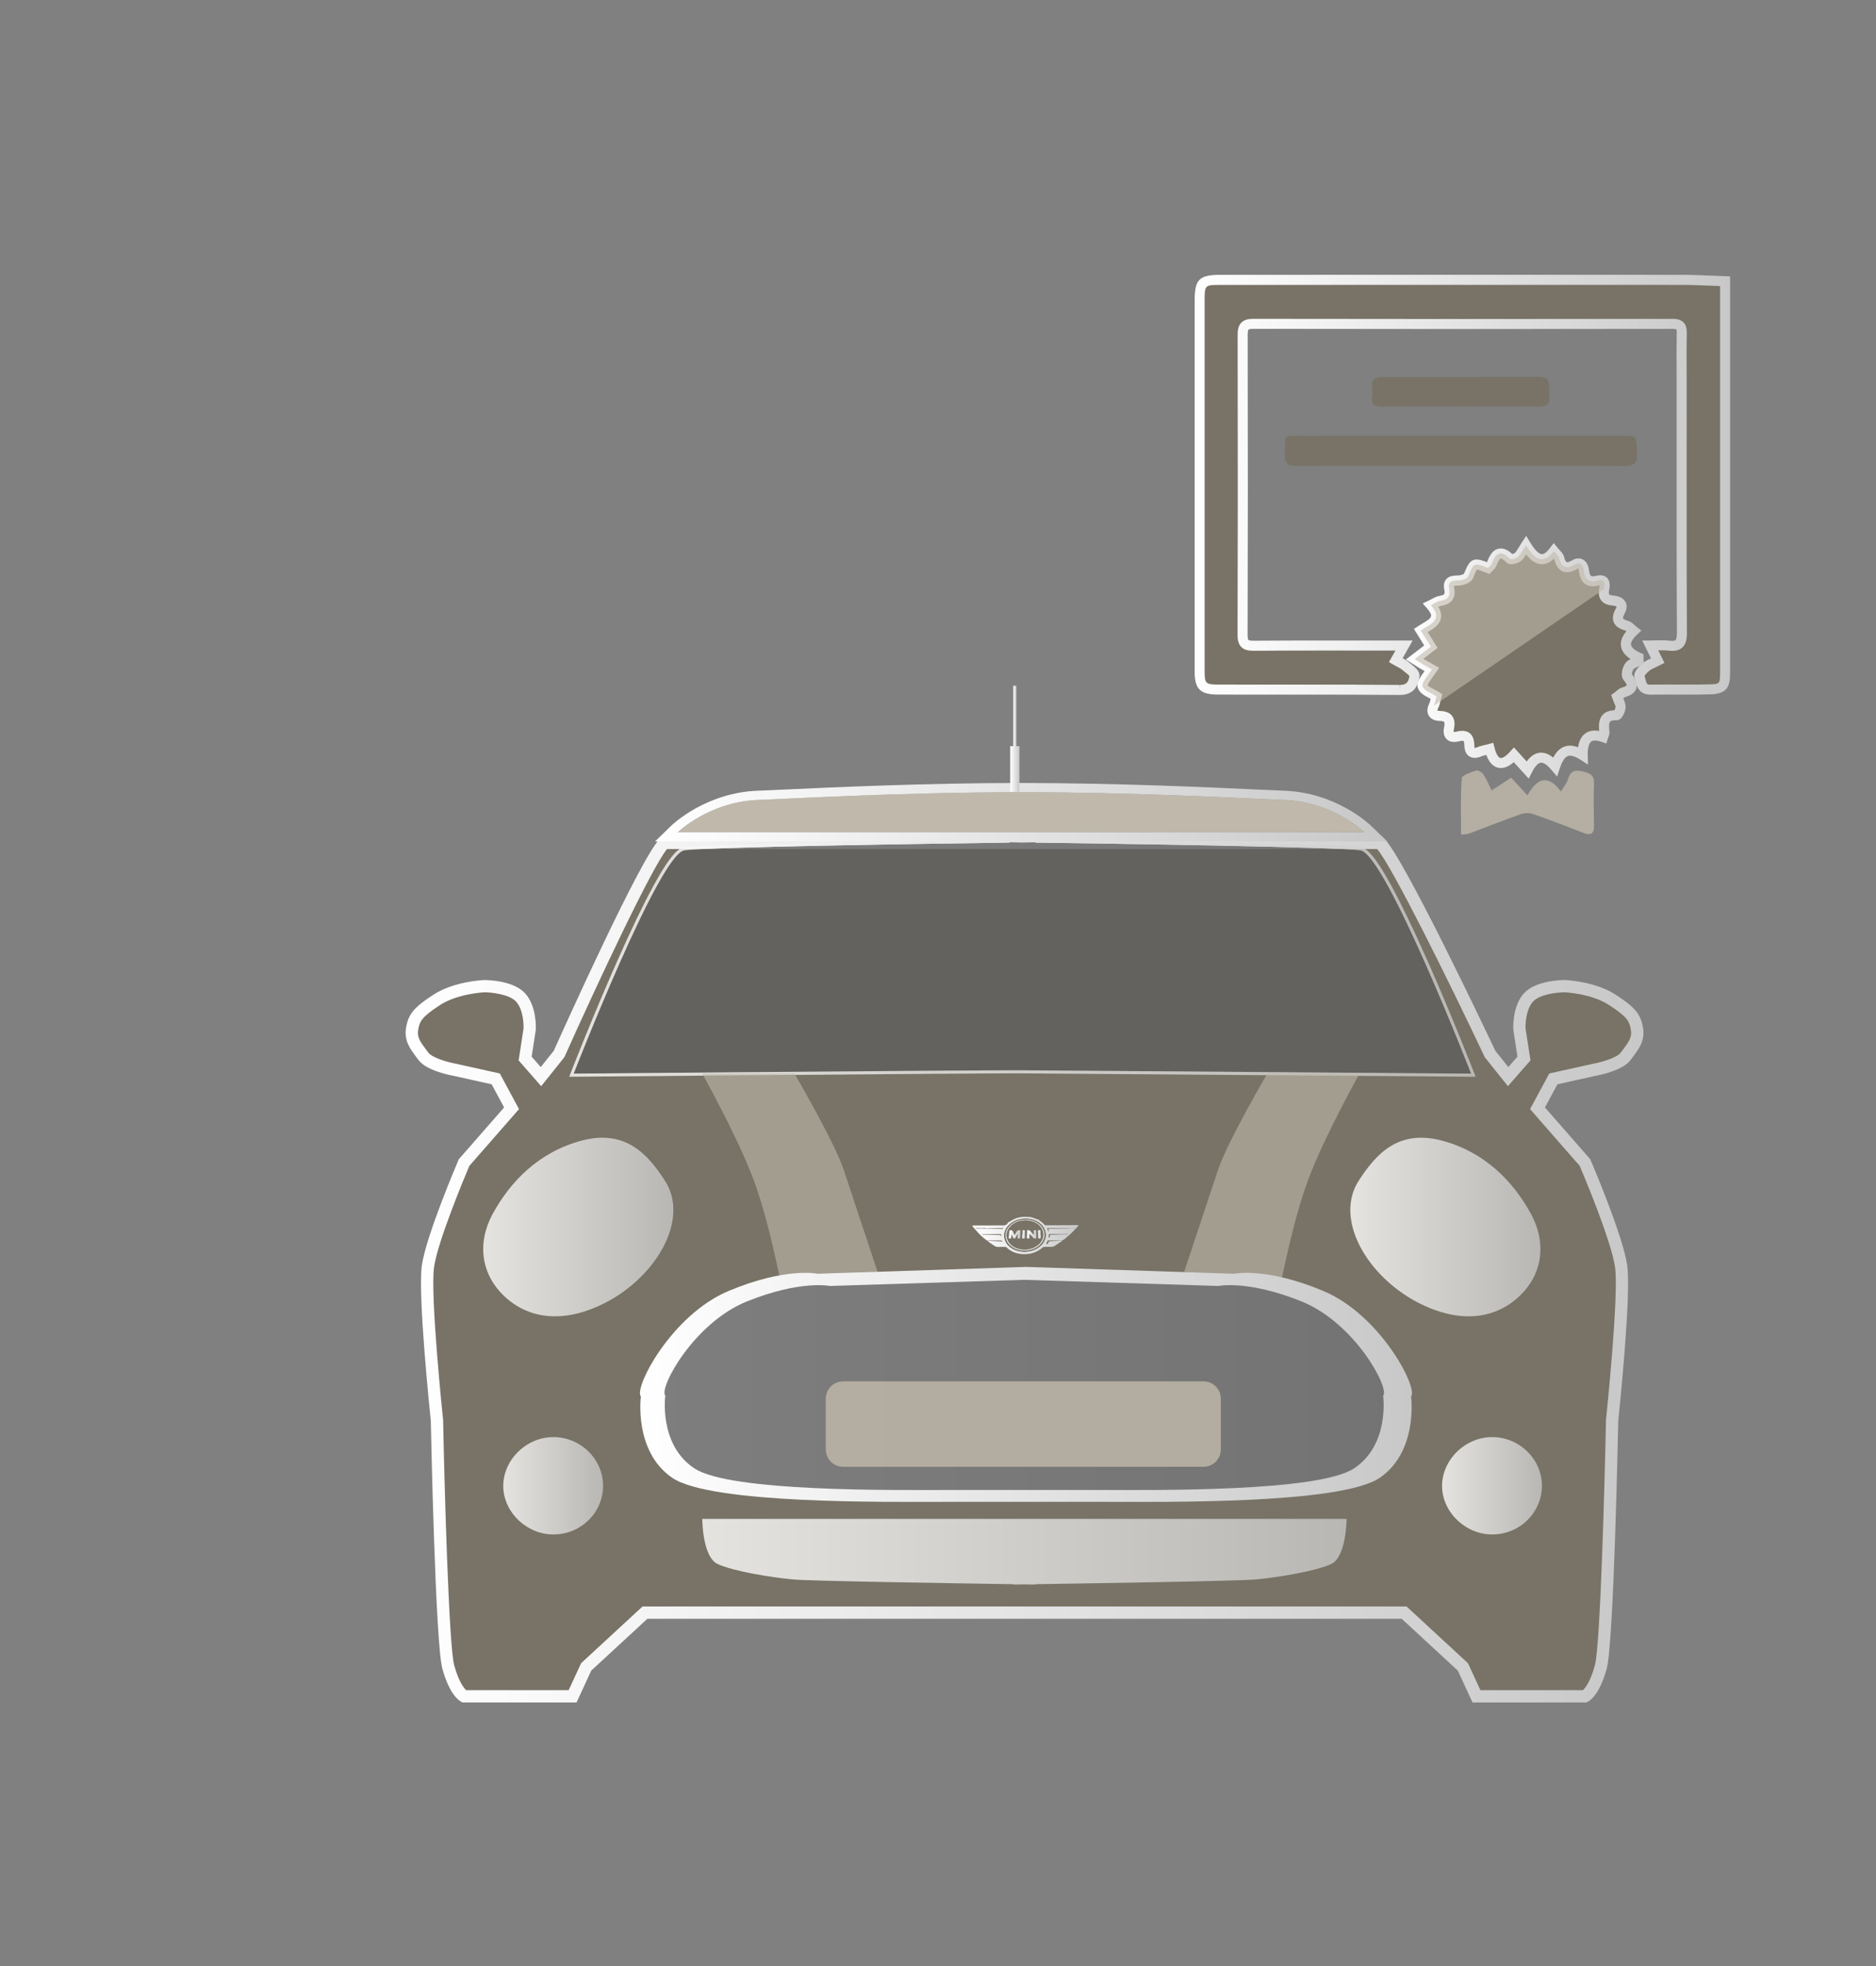 <?xml version="1.0" encoding="utf-8"?>
<!-- Generator: Adobe Illustrator 16.0.0, SVG Export Plug-In . SVG Version: 6.00 Build 0)  -->
<!DOCTYPE svg PUBLIC "-//W3C//DTD SVG 1.1//EN" "http://www.w3.org/Graphics/SVG/1.1/DTD/svg11.dtd">
<svg version="1.1" id="Layer_1" xmlns="http://www.w3.org/2000/svg" xmlns:xlink="http://www.w3.org/1999/xlink" x="0px" y="0px"
	 width="110.5px" height="115.779px" viewBox="-139.198 -31.22 110.5 115.779"
	 enable-background="new -139.198 -31.22 110.5 115.779" xml:space="preserve">
<rect x="-139.198" y="-31.22" width="110.5" height="115.779" fill="#808080" stroke="none"/>
<g>
	<g>
		<path fill-rule="evenodd" clip-rule="evenodd" fill="#787366" d="M-37.585-14.662c0,0.402,0,0.634,0,0.866
			c0,7.395,0,14.79,0,22.184c0,0.779-0.129,0.96-0.88,0.98c-1.171,0.033-2.344-0.003-3.516,0.019
			c-0.575,0.011-0.534-0.48-0.652-0.791c-0.044-0.117,0.209-0.395,0.379-0.537c0.189-0.156,0.438-0.241,0.702-0.378
			c-0.139-0.279-0.255-0.515-0.443-0.894c0.421,0,0.751-0.033,1.072,0.007c0.604,0.077,0.798-0.127,0.795-0.761
			c-0.027-4.88-0.016-9.76-0.016-14.64c0-1.001-0.016-2.004,0.007-3.005c0.009-0.422-0.139-0.542-0.556-0.541
			c-8.226,0.011-16.451,0.013-24.677-0.003c-0.528-0.001-0.633,0.187-0.632,0.668c0.013,5.881,0.015,11.763-0.004,17.645
			c-0.002,0.524,0.17,0.646,0.661,0.643c2.749-0.02,5.498-0.01,8.247-0.011c0.163,0,0.327,0,0.602,0
			c-0.19,0.336-0.328,0.58-0.488,0.863c0.201,0.116,0.398,0.197,0.553,0.328c0.212,0.179,0.572,0.416,0.551,0.59
			c-0.055,0.454-0.238,0.84-0.89,0.833c-3.559-0.035-7.117-0.014-10.676-0.022c-0.905-0.002-1.088-0.198-1.088-1.075
			c0-7.267,0-14.534,0-21.801c0-1.124,0.115-1.248,1.237-1.248c9.057-0.005,18.114-0.007,27.17-0.002
			C-39.304-14.743-38.481-14.692-37.585-14.662z"/>
		<linearGradient id="SVGID_1_" gradientUnits="userSpaceOnUse" x1="-68.831" y1="-2.67" x2="-37.291" y2="-2.67">
			<stop  offset="0" style="stop-color:#FFFFFF"/>
			<stop  offset="1" style="stop-color:#C8C8C8"/>
		</linearGradient>
		<path fill="url(#SVGID_1_)" d="M-56.756,9.7h-0.019c-1.91-0.019-3.795-0.021-5.549-0.021l-2.984,0.001
			c-0.714,0-1.427-0.001-2.141-0.003c-1.059-0.002-1.382-0.322-1.382-1.369v-21.801c0-1.283,0.258-1.543,1.532-1.544
			c9.057-0.003,18.114-0.006,27.17-0.001c0.565,0,1.122,0.024,1.71,0.048c0.275,0.011,0.555,0.023,0.842,0.033l0.285,0.009V8.388
			c0,0.843-0.175,1.248-1.166,1.275c-0.407,0.012-0.814,0.015-1.221,0.015l-1.363-0.003c-0.311,0-0.623,0.001-0.934,0.007
			c-0.001,0-0.001,0-0.001,0c-0.691,0-0.815-0.519-0.882-0.797c-0.015-0.064-0.029-0.127-0.051-0.184
			c-0.12-0.317,0.241-0.68,0.467-0.868c0.15-0.125,0.316-0.205,0.493-0.287l-0.521-1.053h0.475c0.135,0,0.261-0.004,0.38-0.008
			c0.284-0.007,0.529-0.008,0.729,0.017c0.066,0.009,0.127,0.013,0.182,0.013c0.071,0,0.164-0.008,0.201-0.046
			c0.03-0.031,0.081-0.129,0.08-0.435c-0.02-3.723-0.018-7.508-0.016-11.168l0.001-3.472c0-0.296-0.002-0.591-0.003-0.886
			c-0.004-0.697-0.007-1.417,0.009-2.125c0.004-0.169-0.024-0.207-0.025-0.208c-0.001,0-0.039-0.031-0.23-0.031
			c-8.235,0.011-16.457,0.013-24.683-0.003c-0.229,0-0.281,0.041-0.29,0.049c-0.015,0.014-0.048,0.076-0.047,0.323
			c0.015,6.454,0.013,12.226-0.004,17.647c0,0.237,0.041,0.291,0.049,0.299c0.011,0.012,0.064,0.047,0.296,0.047
			c1.447-0.01,2.875-0.013,4.304-0.013l5.071,0.002l-0.589,1.041c0.116,0.062,0.232,0.129,0.338,0.219
			c0.04,0.033,0.084,0.068,0.13,0.104c0.275,0.218,0.56,0.443,0.524,0.748C-55.676,9.333-56.068,9.7-56.756,9.7z M-62.323,9.089
			c1.755,0,3.643,0.003,5.555,0.021l0.013,0.295V9.111c0.369,0,0.518-0.134,0.575-0.525c-0.054-0.07-0.209-0.192-0.297-0.262
			c-0.052-0.041-0.101-0.08-0.145-0.117c-0.082-0.068-0.188-0.124-0.312-0.189c-0.065-0.034-0.132-0.07-0.2-0.108l-0.253-0.146
			l0.383-0.677l-4.059-0.002c-1.427,0-2.855,0.002-4.282,0.013c0,0-0.001,0-0.001,0c-0.267,0-0.542-0.027-0.736-0.22
			c-0.197-0.199-0.222-0.489-0.221-0.718c0.017-5.42,0.019-11.19,0.004-17.644c0-0.269,0.026-0.546,0.22-0.741
			c0.196-0.196,0.479-0.222,0.704-0.222c8.233,0.016,16.456,0.013,24.681,0.002c0.213,0,0.476,0.024,0.658,0.209
			c0.181,0.186,0.196,0.45,0.193,0.633c-0.016,0.701-0.013,1.417-0.01,2.109c0.002,0.295,0.004,0.592,0.004,0.889l-0.002,3.473
			c-0.002,3.66-0.004,7.443,0.017,11.165c0.002,0.277-0.025,0.626-0.251,0.853c-0.19,0.191-0.456,0.255-0.876,0.202
			c-0.149-0.019-0.344-0.02-0.563-0.014l0.365,0.736l-0.257,0.134c-0.087,0.045-0.172,0.085-0.254,0.123
			c-0.158,0.074-0.295,0.138-0.395,0.221c-0.12,0.099-0.222,0.218-0.265,0.285c0.017,0.056,0.031,0.114,0.045,0.175
			C-42.21,9.057-42.18,9.093-42,9.093c0.329-0.006,0.644-0.008,0.959-0.008l1.363,0.004c0.402,0,0.803-0.003,1.204-0.014
			c0.548-0.015,0.592-0.016,0.593-0.686l-0.001-22.765c-0.19-0.007-0.376-0.015-0.562-0.022c-0.583-0.025-1.133-0.048-1.686-0.048
			c-9.057-0.005-18.114-0.002-27.17,0.002c-0.943,0-0.943,0-0.943,0.953V8.308c0,0.72,0.06,0.778,0.794,0.78
			c0.713,0.002,1.426,0.002,2.139,0.002L-62.323,9.089z"/>
	</g>
	<g>
		<path fill-rule="evenodd" clip-rule="evenodd" fill="#787366" d="M-42.977,5.932c-0.634,0.595-0.659,1.142,0.29,1.568
			c0.001,0.066,0.002,0.131,0.003,0.197c-0.188,0.101-0.438,0.16-0.546,0.317c-0.112,0.161-0.196,0.506-0.106,0.619
			c0.373,0.455,0.368,0.733-0.234,0.916c-0.131,0.041-0.236,0.166-0.373,0.265c0.077,0.216,0.201,0.415,0.198,0.611
			c-0.003,0.167-0.159,0.476-0.238,0.474c-0.794-0.028-0.768,0.472-0.713,1.016c0.005,0.057-0.034,0.119-0.082,0.269
			c-0.812-0.284-1.223,0.085-1.197,1.07c-0.886-0.566-1.345-0.202-1.627,0.661c-0.675-0.8-1.203-0.636-1.622,0.196
			c-0.293-0.323-0.516-0.568-0.799-0.88c-0.674,0.75-1.184,0.607-1.428-0.351c-0.253,0.068-0.444,0.096-0.617,0.169
			c-0.404,0.171-0.575-0.017-0.581-0.387c-0.007-0.495-0.223-0.638-0.688-0.516c-0.379,0.099-0.595-0.05-0.514-0.463
			c0.09-0.457,0.016-0.736-0.538-0.748c-0.36-0.006-0.552-0.2-0.358-0.597c0.073-0.149,0.097-0.323,0.162-0.552
			c-0.28-0.183-0.71-0.315-0.814-0.578c-0.082-0.204,0.243-0.57,0.545-1.008c-0.167-0.095-0.336-0.185-0.501-0.284
			c-0.146-0.086-0.287-0.179-0.516-0.324c0.407-0.312,0.673-0.516,0.956-0.733c-0.223-0.356-0.388-0.62-0.598-0.955
			c0.527-0.352,1.365-0.612,0.596-1.49c0.241-0.114,0.384-0.225,0.541-0.249c0.437-0.067,0.639-0.255,0.539-0.728
			c-0.091-0.429,0.176-0.475,0.534-0.476c0.205,0,0.532-0.104,0.594-0.251c0.34-0.806,0.317-0.815,1.161-0.481
			c0.07-0.08,0.188-0.156,0.226-0.261c0.223-0.614,0.52-0.831,1.066-0.286c0.063,0.063,0.362-0.014,0.473-0.114
			c0.169-0.15,0.269-0.377,0.47-0.68c0.526,0.87,1.035,1.142,1.64,0.348c0.138,0.17,0.278,0.268,0.31,0.394
			c0.139,0.539,0.388,0.704,0.911,0.398c0.344-0.201,0.516,0.038,0.555,0.359c0.06,0.496,0.27,0.721,0.801,0.582
			c0.446-0.115,0.447,0.202,0.389,0.497c-0.083,0.426,0.062,0.637,0.504,0.674c0.364,0.031,0.67,0.199,0.442,0.615
			c-0.279,0.506-0.114,0.73,0.383,0.871C-43.251,5.662-43.15,5.796-42.977,5.932z"/>
		<linearGradient id="SVGID_2_" gradientUnits="userSpaceOnUse" x1="-56.386" y1="7.482" x2="-42.385" y2="7.482">
			<stop  offset="0" style="stop-color:#FFFFFF"/>
			<stop  offset="1" style="stop-color:#C8C8C8"/>
		</linearGradient>
		<path fill="url(#SVGID_2_)" d="M-49.154,14.625l-0.881-0.97c-0.263,0.233-0.512,0.347-0.757,0.347
			c-0.273,0-0.628-0.142-0.86-0.771c-0.12,0.028-0.218,0.052-0.302,0.088c-0.138,0.059-0.262,0.087-0.379,0.087
			c-0.291,0-0.604-0.194-0.612-0.742c-0.004-0.267-0.058-0.267-0.119-0.267c-0.052,0-0.119,0.011-0.199,0.031
			c-0.099,0.027-0.193,0.04-0.28,0.04c-0.258,0-0.406-0.114-0.484-0.21c-0.128-0.156-0.167-0.37-0.114-0.635
			c0.052-0.264,0.014-0.327,0.005-0.337c-0.016-0.02-0.088-0.055-0.259-0.058c-0.38-0.008-0.559-0.171-0.641-0.307
			c-0.083-0.135-0.146-0.369,0.023-0.715c0.035-0.071,0.057-0.163,0.085-0.279c-0.024-0.012-0.048-0.024-0.072-0.037
			c-0.263-0.135-0.561-0.29-0.674-0.576c-0.124-0.311,0.101-0.625,0.388-1.021c-0.074-0.042-0.148-0.084-0.221-0.127
			c-0.1-0.059-0.198-0.122-0.323-0.201l-0.557-0.353l1.079-0.828l-0.607-0.971l0.239-0.159c0.083-0.056,0.173-0.108,0.265-0.163
			c0.227-0.134,0.484-0.286,0.508-0.432c0.016-0.102-0.068-0.264-0.236-0.456l-0.257-0.292l0.352-0.168
			c0.078-0.036,0.144-0.073,0.204-0.105c0.137-0.075,0.266-0.146,0.42-0.169c0.207-0.031,0.27-0.082,0.29-0.11
			c0.03-0.043,0.031-0.139,0.004-0.264c-0.052-0.247-0.018-0.447,0.1-0.594c0.176-0.218,0.465-0.237,0.722-0.238
			c0.121,0,0.281-0.056,0.333-0.095l0.016-0.037c0.205-0.487,0.34-0.809,0.745-0.809c0.161,0,0.336,0.059,0.593,0.159
			c0.009-0.01,0.017-0.018,0.02-0.024c0.068-0.189,0.285-0.785,0.799-0.785c0.215,0,0.437,0.108,0.677,0.328
			c0.053-0.011,0.119-0.036,0.144-0.056c0.079-0.07,0.15-0.189,0.241-0.339c0.052-0.086,0.109-0.181,0.177-0.283l0.257-0.388
			l0.242,0.397c0.356,0.59,0.582,0.678,0.685,0.678c0.129,0,0.291-0.123,0.467-0.355l0.228-0.298l0.236,0.291
			c0.042,0.052,0.085,0.096,0.123,0.136c0.1,0.106,0.204,0.214,0.244,0.372c0.032,0.122,0.099,0.329,0.186,0.329
			c0.038,0,0.125-0.015,0.291-0.111c0.13-0.077,0.258-0.114,0.38-0.114c0.258,0,0.556,0.181,0.617,0.692
			c0.043,0.363,0.144,0.363,0.232,0.363c0.055,0,0.124-0.01,0.202-0.031c0.349-0.09,0.567,0.038,0.658,0.149
			c0.167,0.203,0.133,0.492,0.095,0.691c-0.028,0.144-0.017,0.224,0.003,0.25c0.021,0.027,0.092,0.059,0.236,0.072
			c0.356,0.03,0.607,0.162,0.724,0.38c0.073,0.135,0.123,0.361-0.048,0.671c-0.122,0.224-0.095,0.293-0.095,0.296
			c0.004,0.008,0.038,0.074,0.3,0.147c0.152,0.042,0.26,0.142,0.365,0.237c0.042,0.038,0.087,0.079,0.14,0.122l0.271,0.212
			l-0.25,0.235c-0.255,0.239-0.382,0.454-0.357,0.604c0.027,0.157,0.227,0.327,0.565,0.479l0.17,0.076l0.012,0.564l-0.16,0.086
			c-0.064,0.035-0.135,0.065-0.206,0.096c-0.089,0.038-0.21,0.09-0.238,0.129c-0.054,0.077-0.092,0.228-0.092,0.298
			c0.18,0.226,0.361,0.518,0.268,0.824c-0.097,0.318-0.431,0.454-0.672,0.527c-0.023,0.006-0.063,0.039-0.103,0.072
			c0.067,0.156,0.141,0.333,0.138,0.527c-0.003,0.177-0.177,0.763-0.533,0.763l-0.065-0.002c-0.157,0-0.269,0.028-0.315,0.081
			c-0.092,0.1-0.061,0.408-0.04,0.612c0.01,0.104-0.021,0.186-0.051,0.266c-0.012,0.032-0.026,0.071-0.042,0.12l-0.091,0.292
			l-0.289-0.101c-0.145-0.051-0.272-0.076-0.378-0.076c-0.149,0-0.217,0.052-0.255,0.09c-0.12,0.124-0.182,0.398-0.172,0.77
			l0.014,0.556l-0.467-0.299c-0.234-0.149-0.432-0.225-0.587-0.225c-0.099,0-0.363,0-0.601,0.729l-0.165,0.503l-0.341-0.405
			c-0.228-0.268-0.438-0.417-0.593-0.417c-0.227,0-0.436,0.348-0.541,0.556L-49.154,14.625z M-50.025,12.788l0.752,0.829
			c0.434-0.603,1.003-0.687,1.564-0.228c0.169-0.333,0.469-0.704,0.988-0.704c0.15,0,0.308,0.032,0.475,0.096
			c0.044-0.312,0.148-0.548,0.315-0.719c0.221-0.227,0.54-0.314,0.928-0.245c-0.028-0.318-0.033-0.682,0.202-0.942
			c0.157-0.174,0.386-0.264,0.696-0.273c0.032-0.062,0.063-0.147,0.064-0.185c0.002-0.071-0.044-0.178-0.094-0.292
			c-0.031-0.07-0.062-0.142-0.087-0.216l-0.073-0.206l0.177-0.13c0.038-0.027,0.073-0.058,0.107-0.087
			c0.096-0.083,0.206-0.177,0.353-0.221c0.239-0.073,0.28-0.136,0.281-0.138l0,0c-0.001,0-0.002-0.081-0.188-0.31
			c-0.221-0.271-0.046-0.775,0.092-0.974c0.084-0.121,0.201-0.198,0.321-0.258c-0.327-0.21-0.516-0.457-0.563-0.737
			c-0.048-0.29,0.057-0.59,0.312-0.898c-0.024-0.021-0.046-0.038-0.059-0.043c-0.231-0.064-0.556-0.186-0.681-0.486
			c-0.095-0.224-0.055-0.488,0.121-0.809c0.044-0.081,0.043-0.117,0.043-0.117c-0.006,0-0.077-0.047-0.25-0.062
			c-0.308-0.025-0.523-0.125-0.658-0.304c-0.135-0.179-0.172-0.415-0.111-0.72c0.015-0.078,0.021-0.13,0.021-0.165
			c-0.013,0.002-0.028,0.006-0.046,0.009c-0.129,0.034-0.244,0.05-0.351,0.05c-0.325,0-0.731-0.153-0.818-0.883
			c-0.012-0.096-0.036-0.15-0.05-0.173c-0.007,0.006-0.029,0.014-0.063,0.034c-0.689,0.402-1.151,0.174-1.345-0.58
			c-0.003-0.005-0.011-0.014-0.021-0.026c-0.228,0.218-0.46,0.325-0.706,0.325c-0.382,0-0.69-0.269-0.927-0.572
			c-0.084,0.137-0.168,0.257-0.283,0.359C-49.736,1.922-50,2-50.171,2c-0.123,0-0.222-0.036-0.294-0.109
			c-0.22-0.219-0.322-0.225-0.333-0.225c-0.028,0-0.127,0.072-0.247,0.403c-0.051,0.141-0.154,0.235-0.229,0.305
			c-0.02,0.018-0.04,0.035-0.055,0.052l-0.137,0.153l-0.191-0.076c-0.253-0.1-0.471-0.186-0.554-0.186
			c-0.026,0.029-0.115,0.242-0.201,0.447l-0.026,0.062c-0.137,0.324-0.642,0.431-0.865,0.431c-0.158,0.001-0.228,0.013-0.258,0.023
			c0,0.017,0,0.048,0.011,0.096c0.063,0.3,0.032,0.537-0.097,0.723c-0.132,0.19-0.356,0.307-0.686,0.358
			c-0.036,0.005-0.084,0.027-0.144,0.058c0.137,0.227,0.187,0.438,0.154,0.643c-0.067,0.417-0.446,0.643-0.783,0.842l0.583,0.93
			l-0.834,0.64c0.052,0.033,0.102,0.063,0.151,0.093c0.116,0.069,0.232,0.134,0.35,0.198l0.428,0.241l-0.184,0.265
			c-0.063,0.093-0.129,0.183-0.19,0.268c-0.12,0.166-0.281,0.388-0.312,0.487c0.058,0.079,0.252,0.179,0.384,0.248
			c0.107,0.056,0.213,0.11,0.305,0.17l0.182,0.119l-0.06,0.208c-0.021,0.073-0.037,0.14-0.052,0.203
			c-0.034,0.139-0.066,0.27-0.129,0.398c-0.045,0.093-0.047,0.14-0.047,0.153c0.007-0.001,0.048,0.018,0.146,0.02
			c0.33,0.007,0.562,0.098,0.707,0.278c0.197,0.244,0.165,0.567,0.114,0.822c-0.014,0.073-0.013,0.118-0.009,0.14
			c0.006-0.001,0.015,0.001,0.028,0c0.025,0,0.068-0.003,0.13-0.02c0.13-0.034,0.244-0.05,0.348-0.05
			c0.26,0,0.698,0.109,0.709,0.848c0.001,0.109,0.022,0.161,0.03,0.171c0.007-0.011,0.055-0.015,0.141-0.051
			c0.137-0.059,0.278-0.092,0.428-0.127c0.07-0.017,0.145-0.034,0.227-0.056l0.289-0.078l0.074,0.29
			c0.095,0.374,0.239,0.607,0.375,0.607c0.062,0,0.239-0.038,0.548-0.382L-50.025,12.788z"/>
	</g>
	<path fill-rule="evenodd" clip-rule="evenodd" fill="#787366" d="M-53.21-3.795c-3.196-0.001-6.392-0.013-9.587,0.011
		c-0.558,0.004-0.747-0.148-0.728-0.718c0.042-1.234-0.073-1.05,1.07-1.051c6.306-0.005,12.613-0.004,18.919-0.003
		c0.752,0,0.716,0.007,0.765,0.978c0.029,0.617-0.169,0.802-0.788,0.796C-46.776-3.809-49.993-3.794-53.21-3.795z"/>
	<path opacity="0.8" fill-rule="evenodd" clip-rule="evenodd" fill="#C0B9AB" enable-background="new    " d="M-50.189,14.569
		c0.321,0.349,0.606,0.658,0.96,1.041c0.533-0.961,1.179-1.305,1.973-0.229c0.176-0.291,0.34-0.471,0.399-0.681
		c0.149-0.519,0.396-0.625,0.939-0.488c0.475,0.12,0.63,0.285,0.61,0.76c-0.033,0.807-0.015,1.617,0,2.425
		c0.009,0.506-0.212,0.583-0.639,0.417c-0.988-0.383-1.975-0.766-2.976-1.11c-0.215-0.075-0.505-0.054-0.725,0.024
		c-1.019,0.362-2.023,0.762-3.036,1.14c-0.112,0.042-0.244,0.031-0.456,0.056c0-1.139-0.04-2.235,0.04-3.324
		c0.013-0.176,0.542-0.349,0.855-0.452c0.109-0.035,0.342,0.11,0.425,0.234c0.184,0.278,0.31,0.594,0.481,0.94
		C-50.945,15.064-50.596,14.836-50.189,14.569z"/>
	<path fill-rule="evenodd" clip-rule="evenodd" fill="#787366" d="M-53.203-7.285c-1.532,0-3.064-0.01-4.596,0.008
		c-0.438,0.004-0.64-0.13-0.573-0.587c0.024-0.167,0.021-0.342,0.002-0.51c-0.052-0.463,0.13-0.651,0.608-0.649
		c3.064,0.008,6.127,0.001,9.192-0.011c0.423-0.001,0.645,0.152,0.624,0.596c-0.008,0.169-0.018,0.342,0.005,0.509
		c0.073,0.528-0.191,0.657-0.667,0.652C-50.139-7.295-51.671-7.284-53.203-7.285z"/>
	<path opacity="0.6" fill-rule="evenodd" clip-rule="evenodd" fill="#C0B9AB" enable-background="new    " d="M-54.747,10.336
		c0.073-0.149,0.097-0.323,0.162-0.552c-0.28-0.183-0.71-0.315-0.815-0.578c-0.082-0.204,0.244-0.57,0.545-1.008
		c-0.167-0.095-0.336-0.185-0.501-0.284c-0.146-0.086-0.287-0.179-0.516-0.324c0.407-0.312,0.673-0.516,0.956-0.733
		c-0.223-0.356-0.388-0.62-0.598-0.955c0.526-0.352,1.364-0.612,0.595-1.49c0.241-0.114,0.384-0.225,0.541-0.249
		c0.437-0.067,0.639-0.255,0.538-0.728c-0.09-0.429,0.177-0.475,0.534-0.476c0.205,0,0.532-0.104,0.594-0.251
		c0.34-0.806,0.317-0.815,1.161-0.481c0.071-0.08,0.188-0.156,0.226-0.261c0.223-0.614,0.52-0.831,1.066-0.286
		c0.063,0.063,0.362-0.014,0.473-0.114c0.169-0.15,0.268-0.377,0.469-0.68c0.527,0.87,1.036,1.142,1.64,0.348
		c0.139,0.17,0.278,0.268,0.31,0.394c0.139,0.539,0.389,0.704,0.912,0.398c0.344-0.201,0.516,0.038,0.555,0.359
		c0.06,0.496,0.27,0.721,0.801,0.582c0.445-0.115,0.447,0.202,0.389,0.497"/>
</g>
<g>
	<path fill="#787366" d="M-57.921,18.414c1.084,0.994,6.49,12.427,6.49,12.427l1.065,1.331l0.932-1.065l-0.266-1.731
		c0,0-0.071-1.199,0.532-1.864c0.603-0.665,2.131-0.667,2.131-0.667s1.656,0.063,2.797,0.799c1.14,0.737,1.36,1.068,1.464,1.731
		c0.105,0.664-0.27,1.061-0.666,1.598c-0.396,0.538-1.865,0.799-1.865,0.799l-2.396,0.532l-0.933,1.731l2.796,3.196
		c0,0,1.892,4.404,2.131,6.125c0.239,1.722-0.532,9.056-0.532,9.056s-0.261,13.035-0.666,14.515
		c-0.405,1.48-0.933,1.732-0.933,1.732h-6.392l-0.799-1.732l-3.462-3.195h-21.545h-1.626h-21.545l-3.462,3.195l-0.799,1.732h-6.392
		c0,0-0.528-0.252-0.932-1.732c-0.405-1.479-0.666-14.515-0.666-14.515s-0.771-7.334-0.532-9.056c0.239-1.721,2.13-6.125,2.13-6.125
		l2.797-3.196l-0.933-1.731l-2.397-0.532c0,0-1.469-0.261-1.864-0.799s-0.771-0.935-0.666-1.598s0.325-0.994,1.465-1.731
		c1.141-0.736,2.797-0.799,2.797-0.799s1.527,0.001,2.131,0.667c0.603,0.665,0.532,1.864,0.532,1.864l-0.266,1.731l0.932,1.065
		l1.065-1.332c0,0,5.118-11.433,6.203-12.427H-57.921z"/>
	<linearGradient id="SVGID_3_" gradientUnits="userSpaceOnUse" x1="-115.304" y1="43.537" x2="-42.395" y2="43.537">
		<stop  offset="0" style="stop-color:#FFFFFF"/>
		<stop  offset="1" style="stop-color:#C8C8C8"/>
	</linearGradient>
	<path fill="url(#SVGID_3_)" d="M-45.757,69.023h-6.706l-0.866-1.876l-3.305-3.051h-44.433l-3.305,3.051l-0.866,1.876h-6.706
		l-0.074-0.035c-0.113-0.054-0.699-0.401-1.126-1.963c-0.408-1.494-0.664-13.867-0.678-14.588c-0.05-0.471-0.769-7.405-0.53-9.127
		c0.243-1.75,2.079-6.038,2.156-6.22l0.023-0.053l2.669-3.049l-0.735-1.365l-2.235-0.496c-0.253-0.044-1.619-0.315-2.077-0.938
		c-0.043-0.059-0.087-0.117-0.129-0.172c-0.354-0.47-0.72-0.956-0.603-1.696c0.129-0.822,0.464-1.228,1.626-1.979
		c1.209-0.781,2.908-0.854,2.979-0.856c0.193-0.001,1.722,0.022,2.413,0.784c0.698,0.769,0.629,2.074,0.626,2.129l-0.003,0.034
		l-0.241,1.564l0.537,0.613l0.766-0.958c0.61-1.361,5.174-11.5,6.27-12.504l0.104-0.095h42.426l0.104,0.095
		c1.094,1.002,5.917,11.155,6.554,12.501l0.769,0.96l0.536-0.613l-0.244-1.598c-0.003-0.055-0.072-1.36,0.625-2.129
		c0.691-0.762,2.227-0.785,2.399-0.785c0.085,0.003,1.783,0.076,2.993,0.857c1.162,0.751,1.496,1.157,1.626,1.979
		c0.117,0.74-0.249,1.226-0.602,1.696c-0.042,0.056-0.086,0.114-0.129,0.173c-0.459,0.623-1.824,0.894-2.093,0.941l-2.22,0.494
		l-0.735,1.364l2.668,3.05l0.023,0.053c0.078,0.182,1.914,4.469,2.157,6.219c0.239,1.722-0.48,8.654-0.53,9.127
		c-0.014,0.721-0.27,13.094-0.678,14.588c-0.427,1.562-1.013,1.909-1.126,1.963L-45.757,69.023z M-51.999,68.298h6.041
		c0.123-0.114,0.435-0.486,0.702-1.464c0.322-1.18,0.581-10.814,0.653-14.427l0.002-0.031c0.008-0.072,0.765-7.309,0.534-8.968
		c-0.215-1.554-1.87-5.48-2.083-5.98l-2.924-3.342l1.13-2.098l2.559-0.569c0.566-0.101,1.438-0.37,1.651-0.66
		c0.045-0.062,0.09-0.122,0.135-0.18c0.351-0.467,0.531-0.729,0.465-1.147c-0.082-0.519-0.215-0.781-1.303-1.484
		c-1.044-0.675-2.598-0.741-2.614-0.741c-0.367,0.001-1.444,0.101-1.849,0.547c-0.403,0.445-0.455,1.278-0.44,1.583l0.29,1.88
		l-1.329,1.518l-1.362-1.703l-0.018-0.038c-2.085-4.411-5.408-11.134-6.318-12.22h-41.833c-0.896,1.085-4.055,7.804-6.028,12.213
		l-0.019,0.042l-1.364,1.706l-1.329-1.518l0.289-1.878c0.004-0.127,0.021-1.078-0.44-1.585c-0.404-0.446-1.508-0.547-1.863-0.547
		c-0.001,0-1.559,0.069-2.6,0.741c-1.088,0.703-1.222,0.965-1.304,1.484c-0.066,0.417,0.114,0.68,0.466,1.147
		c0.044,0.058,0.089,0.118,0.134,0.18c0.213,0.29,1.085,0.559,1.636,0.657l2.574,0.571l1.13,2.098l-2.924,3.342
		c-0.212,0.499-1.867,4.426-2.082,5.98c-0.23,1.659,0.526,8.896,0.534,8.968l0.002,0.031c0.072,3.612,0.331,13.247,0.653,14.427
		c0.267,0.977,0.58,1.35,0.702,1.464h6.041l0.732-1.586l3.619-3.341h45l3.619,3.341L-51.999,68.298z"/>
</g>
<g opacity="0.8">
	<path fill="#5E5E5E" d="M-52.547,31.997c0,0-5.02-12.907-6.514-13.146c-1.237-0.198-14.594-0.396-19.157-0.458
		c0-0.012,0-0.02,0-0.02s-0.276,0.003-0.759,0.01c-0.483-0.006-0.759-0.01-0.759-0.01s0,0.008,0,0.02
		c-4.563,0.062-17.92,0.26-19.157,0.458c-1.494,0.239-6.514,13.146-6.514,13.146s24.4-0.212,26.43-0.197
		S-52.547,31.997-52.547,31.997z"/>
	<linearGradient id="SVGID_4_" gradientUnits="userSpaceOnUse" x1="-105.672" y1="25.185" x2="-52.281" y2="25.185">
		<stop  offset="0" style="stop-color:#FFFFFF"/>
		<stop  offset="1" style="stop-color:#C8C8C8"/>
	</linearGradient>
	<path fill="url(#SVGID_4_)" d="M-78.218,18.373c0,0,0,0.008,0,0.02c4.563,0.062,17.92,0.26,19.157,0.458
		c1.494,0.239,6.514,13.146,6.514,13.146s-24.399-0.182-26.43-0.197c-0.07,0-0.165-0.001-0.285-0.001
		c-3.387,0-26.145,0.198-26.145,0.198s5.02-12.907,6.514-13.146c1.237-0.198,14.594-0.396,19.157-0.458c0-0.012,0-0.02,0-0.02
		s0.275,0.003,0.759,0.01C-78.493,18.376-78.218,18.373-78.218,18.373 M-79.908,18.19l-0.001,0.024
		c-5.452,0.075-17.8,0.264-19.012,0.458c-0.28,0.045-0.735,0.341-1.778,2.247c-0.605,1.104-1.337,2.626-2.176,4.521
		c-1.426,3.223-2.687,6.458-2.699,6.491l-0.097,0.249l0.267-0.002c0.228-0.002,22.796-0.197,26.144-0.198
		c0.122,0,0.215,0.001,0.284,0.001l26.43,0.197l0.267,0.002l-0.097-0.249c-0.013-0.033-1.273-3.268-2.7-6.491
		c-0.839-1.895-1.571-3.417-2.176-4.521c-1.043-1.906-1.499-2.202-1.778-2.247c-1.212-0.194-13.56-0.383-19.012-0.458l-0.001-0.024
		l-0.175,0.001l-0.759,0.01l-0.754-0.01L-79.908,18.19L-79.908,18.19z"/>
</g>
<linearGradient id="SVGID_5_" gradientUnits="userSpaceOnUse" x1="-110.735" y1="41.028" x2="-99.535" y2="41.028">
	<stop  offset="0" style="stop-color:#FFFFFF"/>
	<stop  offset="1" style="stop-color:#C8C8C8"/>
</linearGradient>
<path opacity="0.8" fill="url(#SVGID_5_)" d="M-103.561,45.498c-2.208,1.13-4.365,1.086-5.941-0.404
	c-1.309-1.235-1.646-3.057-0.67-4.848c1.052-1.928,2.736-3.638,5.222-4.303c2.627-0.703,3.934,0.851,4.902,2.333
	C-98.554,40.541-100.509,43.932-103.561,45.498z"/>
<path opacity="0.6" fill="#C0B9AB" enable-background="new    " d="M-59.121,31.997h-5.434c0,0-2.354,4.026-2.898,5.663
	c-0.543,1.636-1.992,6-1.992,6s5.508,0.99,5.705,0.53c0.095-0.223,0.676-3.511,1.63-6.036
	C-61.156,35.63-59.121,31.997-59.121,31.997z"/>
<path opacity="0.6" fill="#C0B9AB" enable-background="new    " d="M-97.833,31.997h5.433c0,0,2.354,4.026,2.898,5.663
	c0.543,1.636,1.992,6,1.992,6s-5.508,0.99-5.705,0.53c-0.095-0.223-0.677-3.511-1.63-6.036
	C-95.798,35.63-97.833,31.997-97.833,31.997z"/>
<linearGradient id="SVGID_6_" gradientUnits="userSpaceOnUse" x1="-59.662" y1="41.028" x2="-48.463" y2="41.028">
	<stop  offset="0" style="stop-color:#FFFFFF"/>
	<stop  offset="1" style="stop-color:#C8C8C8"/>
</linearGradient>
<path opacity="0.8" fill="url(#SVGID_6_)" d="M-59.151,38.276c0.969-1.482,2.275-3.036,4.902-2.333
	c2.486,0.665,4.17,2.375,5.222,4.303c0.976,1.792,0.639,3.613-0.669,4.848c-1.576,1.49-3.733,1.534-5.941,0.404
	C-58.688,43.932-60.643,40.541-59.151,38.276z"/>
<path opacity="0.8" fill="#C0B9AB" enable-background="new    " d="M-57.054,54.062c0,0.567-0.858,1.027-1.917,1.027h-39.62
	c-1.059,0-1.917-0.46-1.917-1.027V51.08c0-0.567,0.858-1.027,1.917-1.027h39.62c1.059,0,1.917,0.46,1.917,1.027V54.062z"/>
<linearGradient id="SVGID_7_" gradientUnits="userSpaceOnUse" x1="-101.505" y1="50.295" x2="-56.03" y2="50.295">
	<stop  offset="0" style="stop-color:#FFFFFF"/>
	<stop  offset="1" style="stop-color:#C8C8C8"/>
</linearGradient>
<path fill="url(#SVGID_7_)" d="M-61.254,44.792c-3.385-1.417-5.231-1.012-5.231-1.012l-12.255-0.403l0-0.002l-0.027,0.001
	l-0.026-0.001l0,0.002l-12.256,0.403c0,0-1.846-0.405-5.231,1.012c-3.385,1.418-5.601,5.737-5.17,6.21c0,0-0.431,3.235,1.847,4.792
	c2.277,1.556,12.679,1.417,15.94,1.417c1.531,0,2.912,0,3.947,0c1.171,0,1.9,0,1.9,0c1.035,0,2.417,0,3.947,0
	c3.262,0,13.664,0.139,15.941-1.417c2.277-1.557,1.846-4.792,1.846-4.792C-55.653,50.53-57.869,46.21-61.254,44.792z"/>
<path opacity="0.8" fill="#5E5E5E" d="M-62.547,45.404c-3.155-1.268-4.876-0.905-4.876-0.905l-11.422-0.361v-0.001h-0.025h-0.025
	v0.001l-11.422,0.361c0,0-1.721-0.362-4.875,0.905c-3.155,1.268-5.22,5.131-4.819,5.554c0,0-0.401,2.895,1.721,4.286
	c2.122,1.393,11.816,1.268,14.856,1.268c1.426,0,2.714,0,3.679,0c1.092,0,1.771,0,1.771,0c0.965,0,2.252,0,3.679,0
	c3.04,0,12.734,0.125,14.856-1.268c2.123-1.392,1.721-4.286,1.721-4.286C-57.327,50.534-59.392,46.671-62.547,45.404z"/>
<linearGradient id="SVGID_8_" gradientUnits="userSpaceOnUse" x1="-101.141" y1="788.791" x2="-95.26" y2="788.791" gradientTransform="matrix(1 0 0 1 -8.415 -732.527)">
	<stop  offset="0" style="stop-color:#FFFFFF"/>
	<stop  offset="1" style="stop-color:#C8C8C8"/>
</linearGradient>
<path opacity="0.8" fill="url(#SVGID_8_)" d="M-106.522,59.129c1.6-0.044,2.858-1.326,2.847-2.889
	c-0.012-1.546-1.315-2.828-2.9-2.842c-1.649-0.015-3.049,1.402-2.978,2.996C-109.479,57.912-108.081,59.179-106.522,59.129z"/>
<linearGradient id="SVGID_9_" gradientUnits="userSpaceOnUse" x1="-45.843" y1="788.791" x2="-39.962" y2="788.791" gradientTransform="matrix(1 0 0 1 -8.415 -732.527)">
	<stop  offset="0" style="stop-color:#FFFFFF"/>
	<stop  offset="1" style="stop-color:#C8C8C8"/>
</linearGradient>
<path opacity="0.8" fill="url(#SVGID_9_)" d="M-51.223,59.129c1.6-0.044,2.858-1.326,2.846-2.889
	c-0.011-1.546-1.314-2.828-2.9-2.842c-1.649-0.015-3.049,1.402-2.978,2.996C-54.18,57.912-52.783,59.179-51.223,59.129z"/>
<linearGradient id="SVGID_10_" gradientUnits="userSpaceOnUse" x1="-97.833" y1="60.147" x2="-59.885" y2="60.147">
	<stop  offset="0" style="stop-color:#FFFFFF"/>
	<stop  offset="1" style="stop-color:#C8C8C8"/>
</linearGradient>
<path opacity="0.8" fill="url(#SVGID_10_)" d="M-78.213,58.215h-1.292h-18.328c0,0,0,2.234,0.905,2.656
	c0.906,0.423,3.14,0.785,4.407,0.906c1.022,0.098,9.69,0.233,13.016,0.282v0.02c0,0,0.236-0.004,0.646-0.01
	c0.409,0.006,0.646,0.01,0.646,0.01v-0.02c3.325-0.049,11.994-0.185,13.016-0.282c1.268-0.121,3.501-0.483,4.407-0.906
	c0.906-0.422,0.906-2.656,0.906-2.656H-78.213z"/>
<linearGradient id="SVGID_11_" gradientUnits="userSpaceOnUse" x1="-81.932" y1="41.526" x2="-75.674" y2="41.526">
	<stop  offset="0" style="stop-color:#FFFFFF"/>
	<stop  offset="1" style="stop-color:#C8C8C8"/>
</linearGradient>
<path fill-rule="evenodd" clip-rule="evenodd" fill="url(#SVGID_11_)" d="M-78.534,40.432c0.016,0.003,0.032,0.005,0.048,0.008
	c0.005,0.005,0.009,0.014,0.014,0.014c0.173,0.027,0.324,0.116,0.492,0.158c0.001,0.006,0.003,0.012,0.005,0.018
	c-0.006,0.018,0.009,0.025,0.02,0.03c0.108,0.057,0.195,0.138,0.272,0.227c0.027,0.031,0.054,0.042,0.095,0.041
	c0.23-0.001,0.46,0,0.689-0.002c0.141-0.001,0.281-0.004,0.422-0.006c0.268,0,0.535-0.002,0.803-0.002
	c0.005,0.031-0.021,0.048-0.038,0.067c-0.225,0.268-0.481,0.508-0.754,0.731c-0.083,0.068-0.165,0.121-0.28,0.103
	c-0.232-0.001-0.464-0.002-0.697-0.003c-0.019,0-0.037-0.001-0.047,0.02c-0.029,0.062-0.059,0.124-0.089,0.186
	c0.095,0.035,0.116-0.033,0.136-0.089c0.018-0.05,0.045-0.067,0.1-0.069c0.199-0.008,0.398-0.021,0.597-0.032
	c0.037,0.002,0.073-0.028,0.128,0.015c-0.016,0.005-0.029,0.007-0.038,0.014c-0.128,0.085-0.258,0.169-0.384,0.258
	c-0.084,0.06-0.174,0.088-0.281,0.079c-0.072-0.006-0.146,0.004-0.219-0.002c-0.132-0.01-0.251,0.005-0.336,0.114
	c-0.005,0.006-0.015,0.011-0.022,0.016c-0.32,0.231-0.685,0.326-1.083,0.299c-0.358-0.024-0.675-0.148-0.928-0.396
	c-0.024-0.024-0.049-0.028-0.081-0.028c-0.132,0-0.264-0.004-0.395,0.001c-0.091,0.004-0.168-0.016-0.242-0.067
	c-0.134-0.094-0.28-0.175-0.398-0.289c0.005-0.008,0.013-0.012,0.023-0.011c0.243,0.026,0.488,0.021,0.731,0.037
	c0.046,0.003,0.088,0.003,0.104,0.068c0.007-0.094-0.017-0.122-0.091-0.122c-0.242,0-0.484,0-0.726,0.001
	c-0.018,0-0.043-0.013-0.054,0.014c-0.005,0-0.01,0-0.015,0c-0.012-0.011-0.025-0.021-0.042-0.021c-0.003,0-0.005-0.002-0.006-0.006
	c-0.022-0.036-0.059-0.056-0.093-0.08c0-0.003-0.002-0.005-0.005-0.004c-0.004-0.003-0.008-0.007-0.012-0.011
	c-0.033-0.026-0.067-0.051-0.099-0.079c-0.174-0.151-0.326-0.321-0.475-0.494c-0.053-0.062-0.114-0.121-0.146-0.198
	c0.621-0.002,1.242-0.004,1.863-0.005c0.096-0.001,0.207-0.076,0.245-0.167l-0.002,0.002c0.036-0.045,0.1-0.048,0.143-0.084
	c0.056-0.047,0.126-0.072,0.19-0.107c0.108-0.058,0.228-0.098,0.343-0.121c0.123-0.025,0.255-0.037,0.386-0.032
	C-78.687,40.427-78.611,40.448-78.534,40.432z M-81.154,41.096c-0.008-0.004-0.017-0.01-0.025-0.01c-0.184,0-0.367,0-0.55,0
	c-0.012,0-0.024,0.002-0.021,0.02c0.005,0.002,0.012,0.006,0.018,0.006c0.185,0.01,0.371-0.015,0.555,0.013
	c0.007,0.001,0.016-0.007,0.024-0.011c0.229,0.006,0.459,0.011,0.689,0.018c0.103,0.002,0.206,0.006,0.309,0.009
	c0.024,0.001,0.045-0.005,0.044-0.03c-0.001-0.029-0.028-0.014-0.043-0.016c-0.016-0.003-0.033-0.001-0.049-0.001
	C-80.52,41.095-80.837,41.095-81.154,41.096z M-76.535,41.458c0.089,0.007,0.178-0.007,0.268-0.009c0-0.002,0-0.003-0.001-0.011
	c-0.088-0.008-0.177-0.006-0.267,0.001c-0.258,0-0.517,0-0.775,0.001c-0.112,0-0.116,0-0.113,0.106
	c0.001,0.03-0.052,0.091,0.025,0.092c0.065,0.001,0.038-0.063,0.036-0.094c-0.002-0.055,0.021-0.058,0.068-0.059
	C-77.041,41.478-76.788,41.467-76.535,41.458z M-78.786,40.536c-0.345,0.003-0.652,0.097-0.912,0.31
	c-0.471,0.387-0.464,1.009,0.014,1.375c0.527,0.403,1.397,0.332,1.842-0.151c0.336-0.366,0.319-0.865-0.046-1.204
	C-78.137,40.635-78.447,40.541-78.786,40.536z M-76.144,41.101c0-0.004,0-0.008,0-0.012c-0.458,0-0.916,0-1.377,0
	c0.021,0.058,0.041,0.11,0.059,0.162c0.006,0.017,0.014,0.029,0.035,0.024c0.028-0.006,0.013-0.023,0.009-0.036
	c-0.007-0.021-0.013-0.043-0.024-0.062c-0.022-0.038-0.011-0.047,0.033-0.048c0.279-0.004,0.559-0.01,0.838-0.016
	C-76.428,41.11-76.286,41.105-76.144,41.101z M-81.361,41.45c0.005,0.022,0.019,0.019,0.029,0.019
	c0.317,0.009,0.633,0.02,0.95,0.026c0.075,0.001,0.149-0.007,0.15,0.094c0,0.002,0.006,0.003,0.012,0.008
	c0-0.027-0.004-0.051,0-0.075c0.014-0.066-0.016-0.08-0.083-0.079c-0.331,0.004-0.662,0.003-0.994,0.003
	C-81.317,41.447-81.339,41.449-81.361,41.45z M-76.113,41.077c0.091,0.011,0.181,0.043,0.273,0
	C-75.931,41.077-76.022,41.077-76.113,41.077z"/>
<path fill-rule="evenodd" clip-rule="evenodd" fill="none" d="M-76.747,41.819c0.115,0.018,0.197-0.035,0.28-0.103
	c0.273-0.224,0.529-0.463,0.754-0.731c0.017-0.02,0.043-0.036,0.038-0.067c0-0.006,0-0.012,0-0.019
	c0.022-0.005,0.044-0.01,0.07,0.005c-0.128,0.171-0.273,0.327-0.427,0.476c-0.325,0.313-0.684,0.587-1.078,0.821
	c-0.038,0.022-0.074,0.032-0.119,0.031c-0.141-0.001-0.282,0.003-0.423-0.001c-0.06-0.002-0.101,0.017-0.143,0.054
	c-0.534,0.475-1.454,0.509-2.024,0.076c-0.013-0.01-0.028-0.019-0.037-0.03c-0.07-0.09-0.164-0.111-0.277-0.099
	c-0.074,0.007-0.151-0.005-0.225,0.003c-0.13,0.016-0.236-0.026-0.338-0.098c-0.126-0.091-0.261-0.172-0.378-0.275
	c0.015-0.005,0.018-0.017,0.019-0.029c0.005,0,0.01,0,0.015,0l-0.001-0.001c-0.001,0.011,0.001,0.018,0.016,0.015l-0.002-0.001
	c0.119,0.114,0.265,0.195,0.398,0.289c0.073,0.052,0.15,0.072,0.242,0.067c0.131-0.006,0.263-0.001,0.395-0.001
	c0.032,0,0.057,0.004,0.081,0.028c0.253,0.248,0.569,0.372,0.928,0.396c0.399,0.027,0.763-0.067,1.083-0.299
	c0.007-0.005,0.017-0.01,0.022-0.016c0.084-0.109,0.204-0.125,0.336-0.114c0.072,0.006,0.146-0.004,0.219,0.002
	c0.106,0.01,0.196-0.019,0.281-0.079c0.126-0.089,0.256-0.172,0.384-0.258c0.009-0.006,0.022-0.008,0.038-0.014
	c-0.055-0.043-0.091-0.012-0.128-0.015C-76.747,41.827-76.747,41.823-76.747,41.819z"/>
<path fill-rule="evenodd" clip-rule="evenodd" fill="none" d="M-79.824,40.766c-0.038,0.091-0.149,0.167-0.245,0.167
	c-0.621,0.001-1.242,0.003-1.863,0.005c-0.017-0.01-0.035-0.015-0.055-0.012c0.011-0.032,0.039-0.015,0.058-0.015
	c0.277-0.002,0.555-0.001,0.833-0.002c0.353-0.001,0.705-0.005,1.058-0.006c0.039,0,0.064-0.011,0.091-0.038
	C-79.912,40.829-79.885,40.779-79.824,40.766z"/>
<path fill-rule="evenodd" clip-rule="evenodd" fill="none" d="M-78.534,40.432c-0.077,0.017-0.153-0.005-0.229-0.008
	c-0.131-0.005-0.263,0.007-0.386,0.032c-0.115,0.023-0.235,0.063-0.343,0.121c-0.064,0.035-0.134,0.06-0.19,0.107
	c-0.042,0.036-0.106,0.039-0.143,0.084c0.123-0.136,0.288-0.209,0.46-0.271c0.053-0.018,0.108-0.031,0.161-0.046
	c0.024,0.023,0.034,0.013,0.036-0.014c0.18-0.03,0.362-0.046,0.545-0.029C-78.593,40.41-78.556,40.399-78.534,40.432z"/>
<path fill-rule="evenodd" clip-rule="evenodd" fill="none" d="M-81.988,40.927c0.02-0.003,0.039,0.001,0.055,0.012
	c0.032,0.077,0.094,0.135,0.146,0.198c0.148,0.173,0.3,0.343,0.475,0.494c0.032,0.028,0.066,0.053,0.099,0.079
	c-0.015,0.002-0.029,0.003-0.043,0.004c-0.278-0.223-0.511-0.483-0.721-0.763C-81.981,40.945-81.984,40.936-81.988,40.927z"/>
<path fill-rule="evenodd" clip-rule="evenodd" fill="#787366" d="M-78.786,40.536c0.34,0.005,0.649,0.099,0.899,0.33
	c0.365,0.339,0.382,0.838,0.046,1.204c-0.445,0.483-1.315,0.554-1.842,0.151c-0.479-0.367-0.485-0.989-0.014-1.375
	C-79.438,40.633-79.132,40.539-78.786,40.536z M-78.761,40.591c-0.292,0-0.536,0.063-0.755,0.2
	c-0.598,0.372-0.604,1.082-0.014,1.443c0.464,0.284,1.15,0.225,1.551-0.133c0.402-0.359,0.403-0.89-0.002-1.231
	C-78.211,40.677-78.487,40.594-78.761,40.591z"/>
<path fill-rule="evenodd" clip-rule="evenodd" fill="#E8E7E7" d="M-76.113,41.077c0.091,0,0.182,0,0.273,0
	C-75.932,41.12-76.022,41.088-76.113,41.077z"/>
<path fill-rule="evenodd" clip-rule="evenodd" fill="#F9F9F9" d="M-81.04,41.831c0.01,0.001,0.024-0.003,0.016,0.015
	C-81.038,41.849-81.041,41.842-81.04,41.831z"/>
<path fill-rule="evenodd" clip-rule="evenodd" fill="#E8E7E7" d="M-78.761,40.591c0.275,0.004,0.551,0.086,0.78,0.279
	c0.405,0.341,0.404,0.872,0.002,1.231c-0.401,0.358-1.087,0.417-1.551,0.133c-0.591-0.361-0.584-1.072,0.014-1.443
	C-79.297,40.654-79.053,40.591-78.761,40.591z M-78.864,42.354c0.265,0.004,0.531-0.075,0.745-0.223
	c0.504-0.348,0.495-0.984-0.019-1.311c-0.432-0.274-1.068-0.236-1.458,0.089c-0.412,0.343-0.414,0.872,0.001,1.204
	C-79.384,42.281-79.135,42.35-78.864,42.354z"/>
<path fill-rule="evenodd" clip-rule="evenodd" fill="#787366" d="M-78.864,42.354c-0.271-0.004-0.521-0.074-0.729-0.242
	c-0.415-0.332-0.414-0.86-0.001-1.204c0.39-0.325,1.026-0.363,1.458-0.089c0.514,0.327,0.523,0.963,0.019,1.311
	C-78.332,42.279-78.598,42.359-78.864,42.354z M-79.62,41.462c0.004,0,0.009-0.001,0.013-0.001c0.029,0.066,0.059,0.132,0.087,0.199
	c0.01,0.023,0.017,0.044,0.052,0.042c0.033-0.002,0.062,0,0.08-0.037c0.029-0.06,0.065-0.117,0.1-0.175
	c0.006-0.01,0.009-0.028,0.028-0.022c0.018,0.005,0.013,0.021,0.012,0.034c-0.002,0.048-0.005,0.098-0.009,0.146
	c-0.002,0.029-0.008,0.064,0.042,0.052c0.036-0.009,0.101,0.038,0.104-0.044c0.005-0.13,0.012-0.261,0.019-0.392
	c0-0.015,0.007-0.032-0.008-0.044c-0.029-0.023-0.169,0.004-0.189,0.037c-0.048,0.081-0.096,0.162-0.146,0.244
	c-0.008-0.007-0.011-0.008-0.012-0.01c-0.026-0.057-0.053-0.113-0.078-0.17c-0.05-0.109-0.05-0.108-0.172-0.104
	c-0.033,0.001-0.043,0.01-0.046,0.041c-0.011,0.13-0.025,0.26-0.037,0.391c-0.002,0.022-0.019,0.062,0.032,0.053
	c0.039-0.009,0.106,0.04,0.112-0.044C-79.632,41.592-79.626,41.527-79.62,41.462z M-78.303,41.495
	c-0.084-0.093-0.158-0.171-0.227-0.252c-0.043-0.05-0.102-0.031-0.151-0.025c-0.035,0.004-0.015,0.049-0.016,0.076
	c-0.005,0.117-0.005,0.234-0.011,0.352c-0.002,0.043,0.009,0.063,0.057,0.055c0.036-0.007,0.096,0.027,0.09-0.052
	c-0.005-0.073-0.001-0.147-0.001-0.22c0.087,0.075,0.161,0.15,0.225,0.231c0.046,0.059,0.104,0.037,0.16,0.039
	c0.023,0.001,0.021-0.019,0.021-0.035c-0.001-0.137-0.004-0.274-0.005-0.412c-0.001-0.066-0.053-0.032-0.083-0.038
	c-0.029-0.005-0.061-0.009-0.058,0.04C-78.301,41.328-78.303,41.403-78.303,41.495z M-77.89,41.462c-0.005,0-0.01,0-0.014,0
	c0-0.069,0-0.137,0-0.206c0-0.079-0.063-0.036-0.098-0.044c-0.039-0.009-0.052,0.009-0.051,0.047
	c0.005,0.115,0.006,0.23,0.008,0.345c0.002,0.106,0.002,0.105,0.115,0.097c0.031-0.002,0.04-0.012,0.04-0.04
	C-77.891,41.595-77.89,41.529-77.89,41.462z M-78.967,41.465c-0.005,0-0.01,0-0.015,0c0,0.064,0.003,0.128-0.001,0.192
	c-0.002,0.036,0.01,0.047,0.046,0.044c0.019-0.002,0.038-0.002,0.057,0c0.034,0.003,0.049-0.005,0.05-0.042
	c0.001-0.133,0.005-0.266,0.011-0.397c0.002-0.04-0.013-0.056-0.051-0.047c-0.034,0.009-0.098-0.035-0.096,0.044
	C-78.966,41.328-78.967,41.397-78.967,41.465z"/>
<linearGradient id="SVGID_12_" gradientUnits="userSpaceOnUse" x1="-79.785" y1="41.459" x2="-79.092" y2="41.459">
	<stop  offset="0" style="stop-color:#FFFFFF"/>
	<stop  offset="1" style="stop-color:#C8C8C8"/>
</linearGradient>
<path fill-rule="evenodd" clip-rule="evenodd" fill="url(#SVGID_12_)" d="M-79.62,41.462c-0.005,0.065-0.012,0.129-0.017,0.195
	c-0.006,0.084-0.073,0.035-0.112,0.044c-0.051,0.01-0.034-0.031-0.032-0.053c0.012-0.131,0.026-0.26,0.037-0.391
	c0.002-0.031,0.013-0.04,0.046-0.041c0.122-0.004,0.122-0.006,0.172,0.104c0.025,0.057,0.052,0.113,0.078,0.17
	c0.001,0.002,0.003,0.003,0.012,0.01c0.05-0.083,0.098-0.164,0.146-0.244c0.02-0.032,0.16-0.06,0.189-0.037
	c0.015,0.012,0.008,0.029,0.008,0.044c-0.006,0.13-0.014,0.261-0.019,0.392c-0.003,0.083-0.067,0.036-0.104,0.044
	c-0.049,0.012-0.043-0.023-0.042-0.052c0.004-0.049,0.006-0.098,0.009-0.146c0-0.012,0.005-0.029-0.012-0.034
	c-0.019-0.005-0.022,0.012-0.028,0.022c-0.034,0.058-0.07,0.115-0.1,0.175c-0.018,0.037-0.047,0.035-0.08,0.037
	c-0.035,0.002-0.042-0.019-0.052-0.042c-0.028-0.067-0.058-0.132-0.087-0.199C-79.612,41.461-79.616,41.462-79.62,41.462z
	 M-79.266,41.453c0.004,0.004,0.007,0.007,0.01,0.009c0.003-0.005,0.007-0.01,0.008-0.015c0-0.002-0.004-0.006-0.008-0.01
	C-79.259,41.442-79.262,41.448-79.266,41.453z"/>
<linearGradient id="SVGID_13_" gradientUnits="userSpaceOnUse" x1="-78.709" y1="41.456" x2="-78.157" y2="41.456">
	<stop  offset="0" style="stop-color:#FFFFFF"/>
	<stop  offset="1" style="stop-color:#C8C8C8"/>
</linearGradient>
<path fill-rule="evenodd" clip-rule="evenodd" fill="url(#SVGID_13_)" d="M-78.303,41.495c0-0.092,0.002-0.167-0.001-0.241
	c-0.003-0.048,0.029-0.045,0.058-0.04c0.03,0.005,0.083-0.029,0.083,0.038c0.001,0.138,0.004,0.275,0.005,0.412
	c0,0.016,0.003,0.036-0.021,0.035c-0.055-0.002-0.114,0.021-0.16-0.039c-0.063-0.081-0.137-0.156-0.225-0.231
	c0,0.073-0.004,0.147,0.001,0.22c0.005,0.079-0.055,0.044-0.09,0.052c-0.048,0.008-0.059-0.012-0.057-0.055
	c0.006-0.118,0.006-0.235,0.011-0.352c0.001-0.026-0.019-0.072,0.016-0.076c0.049-0.006,0.107-0.025,0.151,0.025
	C-78.461,41.324-78.388,41.403-78.303,41.495z"/>
<linearGradient id="SVGID_14_" gradientUnits="userSpaceOnUse" x1="-78.052" y1="41.456" x2="-77.889" y2="41.456">
	<stop  offset="0" style="stop-color:#FFFFFF"/>
	<stop  offset="1" style="stop-color:#C8C8C8"/>
</linearGradient>
<path fill-rule="evenodd" clip-rule="evenodd" fill="url(#SVGID_14_)" d="M-77.89,41.462c0,0.066-0.001,0.133,0,0.199
	c0,0.028-0.009,0.038-0.04,0.04c-0.113,0.008-0.113,0.009-0.115-0.097c-0.002-0.115-0.003-0.23-0.008-0.345
	c-0.001-0.039,0.012-0.056,0.051-0.047c0.035,0.009,0.098-0.034,0.098,0.044c0,0.069,0,0.137,0,0.206
	C-77.9,41.462-77.895,41.462-77.89,41.462z"/>
<linearGradient id="SVGID_15_" gradientUnits="userSpaceOnUse" x1="-78.984" y1="41.456" x2="-78.82" y2="41.456">
	<stop  offset="0" style="stop-color:#FFFFFF"/>
	<stop  offset="1" style="stop-color:#C8C8C8"/>
</linearGradient>
<path fill-rule="evenodd" clip-rule="evenodd" fill="url(#SVGID_15_)" d="M-78.967,41.465c0-0.068,0.001-0.137,0-0.206
	c-0.001-0.08,0.062-0.035,0.096-0.044c0.038-0.009,0.053,0.007,0.051,0.047c-0.006,0.132-0.01,0.265-0.011,0.397
	c0,0.037-0.016,0.045-0.05,0.042c-0.019-0.002-0.038-0.002-0.057,0c-0.036,0.003-0.048-0.008-0.046-0.044
	c0.004-0.064,0.001-0.127,0.001-0.192C-78.977,41.465-78.972,41.465-78.967,41.465z"/>
<path fill-rule="evenodd" clip-rule="evenodd" fill="#2B2B2B" d="M-79.266,41.453c0.004-0.005,0.007-0.011,0.011-0.016
	c0.003,0.003,0.008,0.007,0.008,0.01c-0.001,0.005-0.005,0.01-0.008,0.015C-79.259,41.46-79.262,41.457-79.266,41.453z"/>
<path opacity="0.8" fill="#C0B9AB" enable-background="new    " d="M-67.287,54.122c0,0.567-0.459,1.026-1.027,1.026h-21.219
	c-0.567,0-1.027-0.459-1.027-1.026v-2.981c0-0.567,0.46-1.027,1.027-1.027h21.219c0.567,0,1.027,0.46,1.027,1.027V54.122z"/>
<g>
	<path fill="#C0B9AB" d="M-63.609,15.878c-1.36-0.042-8.426-0.452-15.468-0.452c-7.042,0-14.06,0.41-15.42,0.452
		c-2.908,0.091-4.777,1.902-4.777,1.902h19.76h0.922h19.76C-58.832,17.78-60.701,15.969-63.609,15.878z"/>
	<linearGradient id="SVGID_16_" gradientUnits="userSpaceOnUse" x1="-100.617" y1="16.603" x2="-57.489" y2="16.603">
		<stop  offset="0" style="stop-color:#FFFFFF"/>
		<stop  offset="1" style="stop-color:#C8C8C8"/>
	</linearGradient>
	<path fill="url(#SVGID_16_)" d="M-79.077,15.426c7.042,0,14.108,0.41,15.468,0.452c2.908,0.091,4.777,1.902,4.777,1.902h-19.76
		h-0.922h-19.76c0,0,1.869-1.811,4.777-1.902C-93.137,15.836-86.119,15.426-79.077,15.426 M-79.077,14.883
		c-5.628,0-11.263,0.263-13.97,0.389c-0.694,0.032-1.195,0.056-1.466,0.064c-3.083,0.096-5.057,1.975-5.139,2.055l-0.963,0.934
		h1.342h19.76h0.922h19.76h1.342l-0.964-0.934c-0.083-0.08-2.056-1.958-5.139-2.055c-0.27-0.008-0.771-0.031-1.464-0.063
		C-67.779,15.145-73.443,14.883-79.077,14.883L-79.077,14.883z"/>
</g>
<g>
	<line fill="#C0B9AB" x1="-79.422" y1="15.401" x2="-79.422" y2="12.715"/>
	<linearGradient id="SVGID_17_" gradientUnits="userSpaceOnUse" x1="-79.694" y1="14.058" x2="-79.15" y2="14.058">
		<stop  offset="0" style="stop-color:#FFFFFF"/>
		<stop  offset="1" style="stop-color:#C8C8C8"/>
	</linearGradient>
	<rect x="-79.694" y="12.715" fill="url(#SVGID_17_)" width="0.543" height="2.687"/>
</g>
<g>
	<line fill="#C0B9AB" x1="-79.422" y1="9.157" x2="-79.422" y2="12.745"/>
	<linearGradient id="SVGID_18_" gradientUnits="userSpaceOnUse" x1="-79.513" y1="10.951" x2="-79.331" y2="10.951">
		<stop  offset="0" style="stop-color:#FFFFFF"/>
		<stop  offset="1" style="stop-color:#C8C8C8"/>
	</linearGradient>
	<rect x="-79.512" y="9.157" fill="url(#SVGID_18_)" width="0.181" height="3.587"/>
</g>
</svg>
